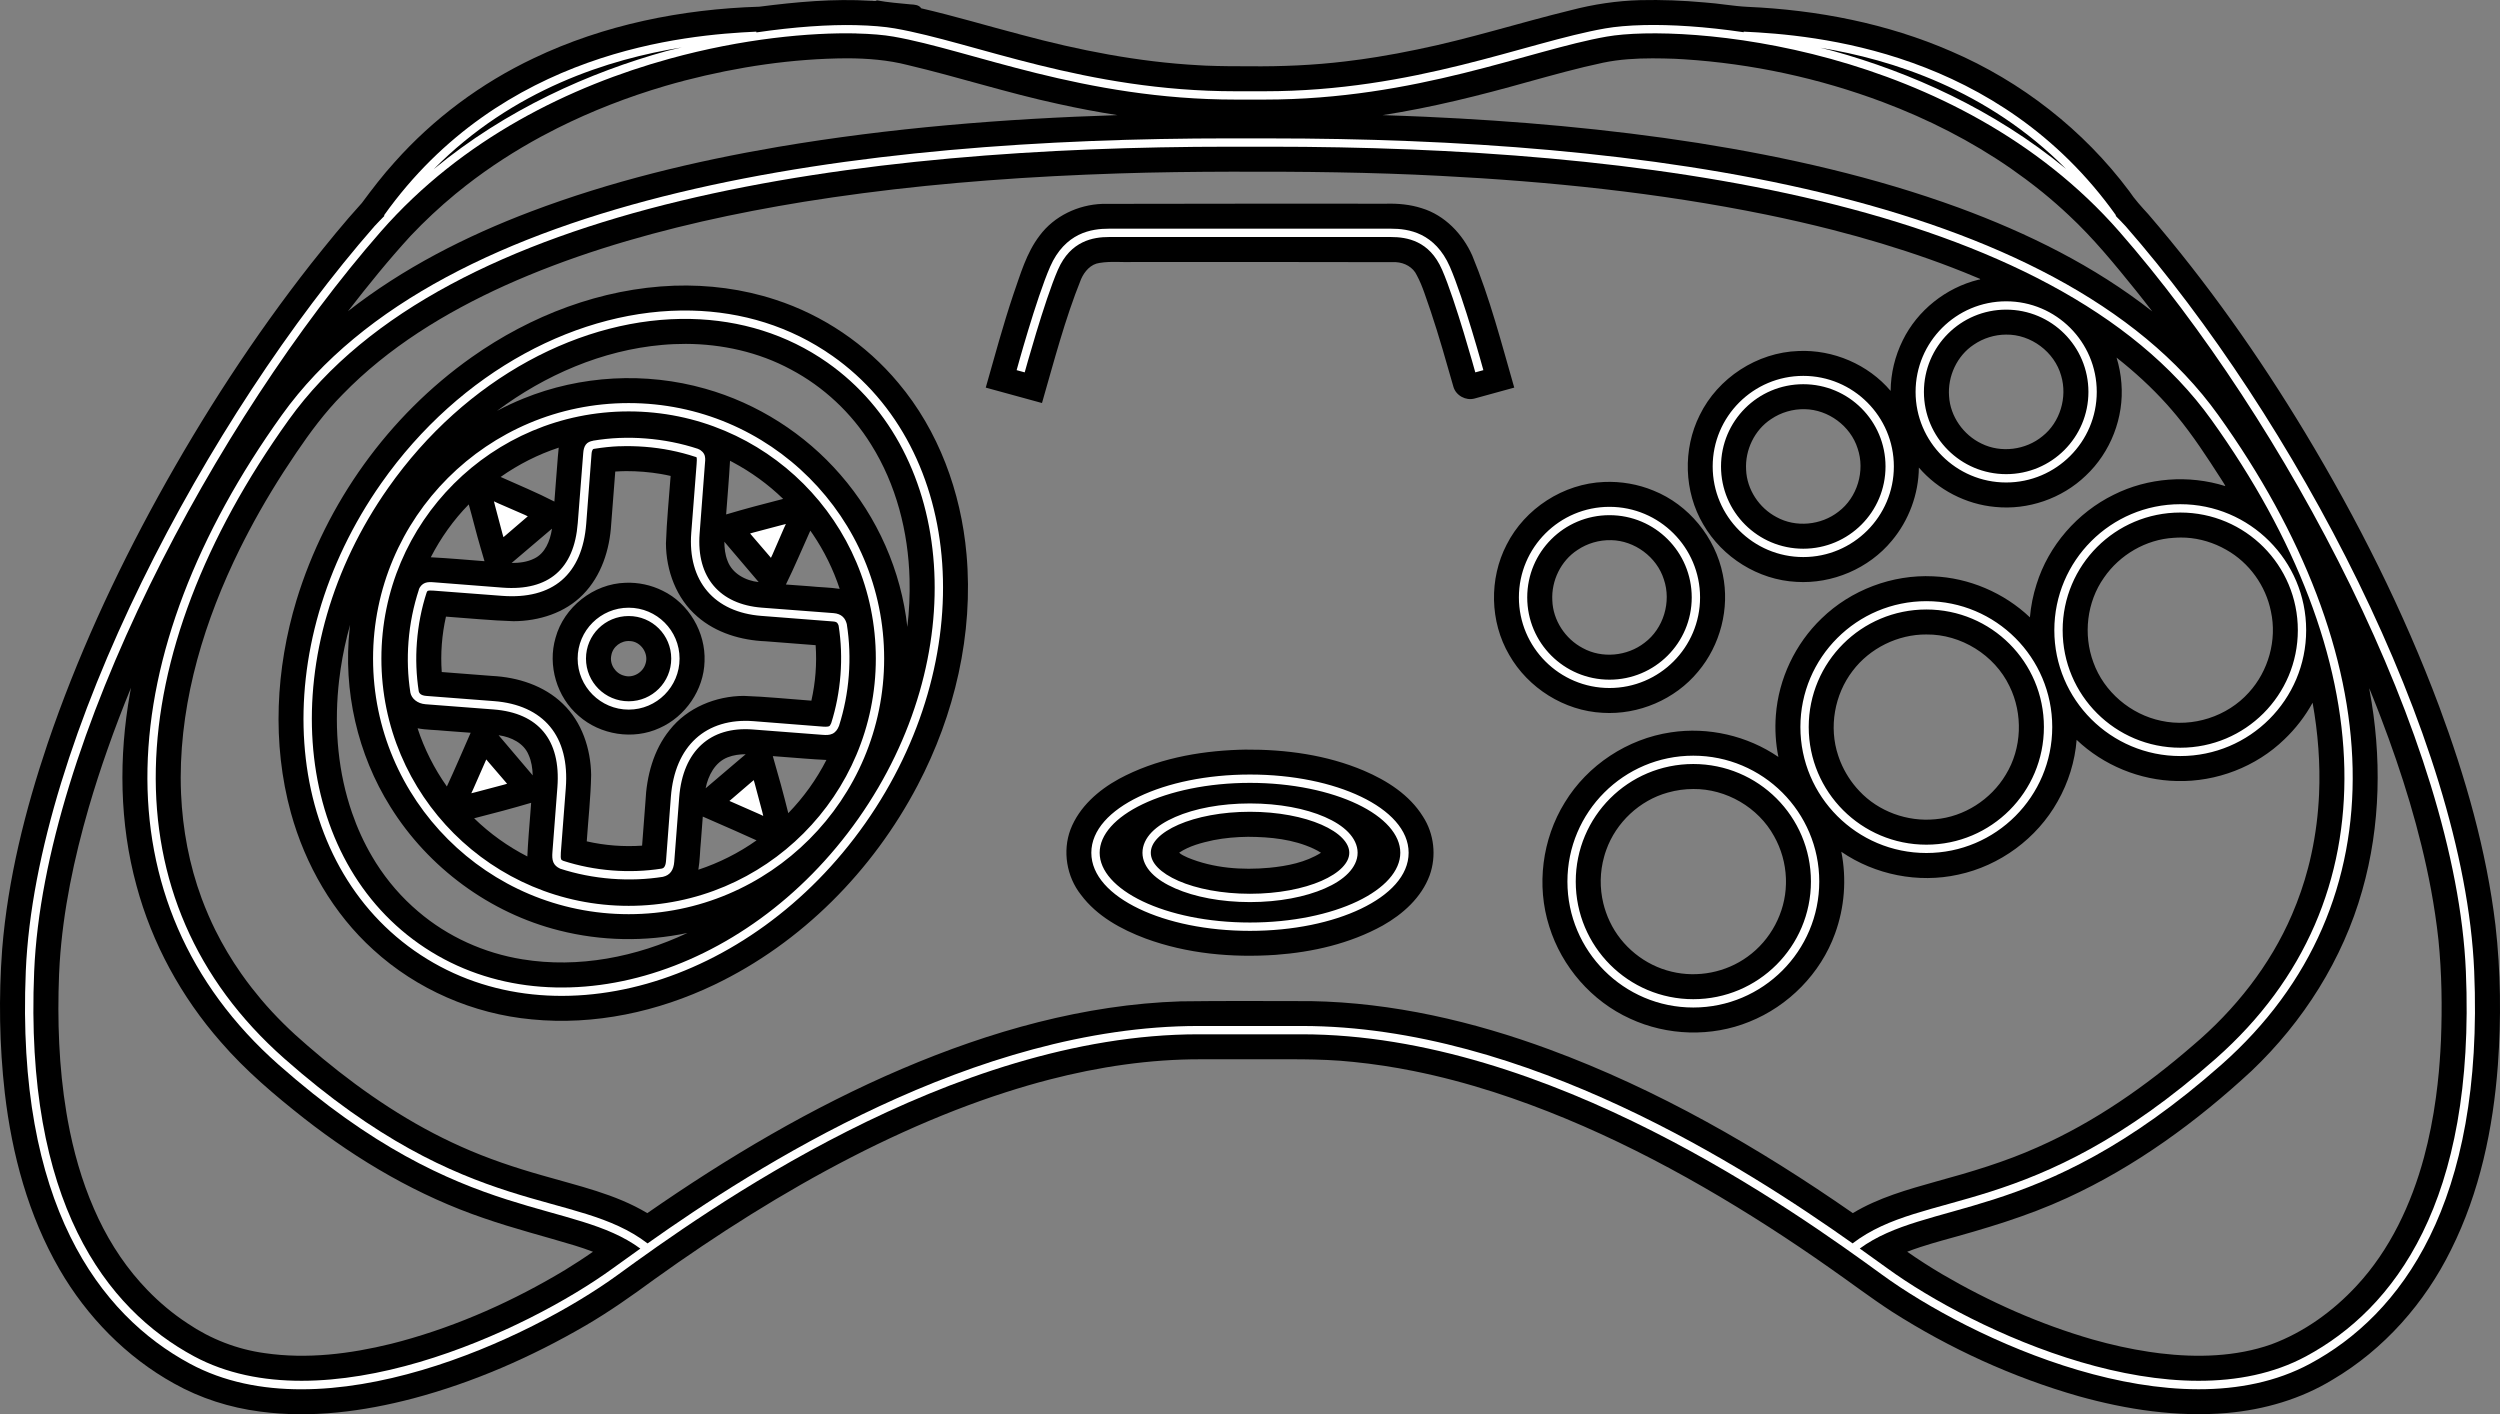 <?xml version="1.0" encoding="UTF-8" standalone="no"?>
<!-- Generator: Adobe Illustrator 13.0.0, SVG Export Plug-In . SVG Version: 6.00 Build 14948)  -->

<svg
   version="1.2"
   id="Layer_3"
   x="0px"
   y="0px"
   width="600.264"
   height="339.572"
   viewBox="0 0 600.264 339.572"
   xml:space="preserve"
   sodipodi:docname="controller.svg"
   inkscape:version="1.1.2 (0a00cf5339, 2022-02-04)"
   xmlns:inkscape="http://www.inkscape.org/namespaces/inkscape"
   xmlns:sodipodi="http://sodipodi.sourceforge.net/DTD/sodipodi-0.dtd"
   xmlns="http://www.w3.org/2000/svg"
   xmlns:svg="http://www.w3.org/2000/svg"
   xmlns:rdf="http://www.w3.org/1999/02/22-rdf-syntax-ns#"
   xmlns:cc="http://creativecommons.org/ns#"
   xmlns:dc="http://purl.org/dc/elements/1.1/"
   xmlns:ns="&amp;ns_sfw;"><rect x="0" y="0" width="600.264" height="339.572" fill="#808080" stroke="none"/><defs
   id="defs27" /><sodipodi:namedview
   id="namedview25"
   pagecolor="#ffffff"
   bordercolor="#666666"
   borderopacity="1.0"
   inkscape:pageshadow="2"
   inkscape:pageopacity="0.0"
   inkscape:pagecheckerboard="0"
   showgrid="false"
   fit-margin-top="0"
   fit-margin-left="0"
   fit-margin-right="0"
   fit-margin-bottom="0"
   inkscape:zoom="0.72576052"
   inkscape:cx="108.1624"
   inkscape:cy="208.74654"
   inkscape:window-width="1920"
   inkscape:window-height="996"
   inkscape:window-x="0"
   inkscape:window-y="0"
   inkscape:window-maximized="1"
   inkscape:current-layer="Layer_3" />
<path
   id="path863"
   style="fill:#000000"
   d="m 393.819,0.035 c -5.636,0.15 -11.238,1.001 -16.69,2.427 -12.331,3.012 -24.43,6.896 -36.881,9.426 -3.182,0.67 -6.422,1.278 -9.559,1.781 -2.586,0.419 -5.054,0.772 -7.676,1.077 -7.597,0.918 -15.254,1.241 -22.904,1.169 -3.534,-0.001 -7.069,-0.014 -10.601,-0.156 -0.412,-0.028 -1.204,-0.064 -1.727,-0.096 -14.462,-0.781 -28.737,-3.593 -42.698,-7.355 -7.972,-2.085 -15.87,-4.456 -23.899,-6.316 -0.521,-0.843 -1.662,-0.891 -2.568,-0.943 -2.701,-0.261 -5.412,-0.466 -8.084,-0.963 -0.356,0.355 -0.987,0.04 -1.458,0.106 -8.942,-0.562 -17.896,0.284 -26.761,1.415 C 163.695,2.185 145.002,5.928 128.133,13.987 115.508,19.974 104.068,28.464 94.775,38.907 91.947,42.022 89.383,45.367 86.883,48.744 82.603,53.439 78.616,58.392 74.659,63.359 60.888,80.915 48.724,99.705 37.95,119.235 27.486,138.238 18.395,158.038 11.412,178.589 6.032,194.56 1.89,211.056 0.521,227.89 c -0.851,11.499 -0.671,23.083 0.632,34.541 1.715,14.75 5.661,29.437 13.137,42.355 6.557,11.318 16.014,21.039 27.489,27.393 6.346,3.56 13.393,5.797 20.601,6.738 12.333,1.662 24.883,-0.008 36.846,-3.153 14.504,-3.855 28.366,-9.936 41.325,-17.47 5.778,-3.362 11.243,-7.224 16.629,-11.176 15.036,-10.786 30.826,-20.821 47.346,-29.312 8.032,-4.136 16.442,-7.969 24.838,-11.24 4.015,-1.555 8.107,-3.019 12.112,-4.302 3.498,-1.122 7.063,-2.171 10.553,-3.067 11.838,-3.065 24.035,-4.885 36.279,-4.858 8.035,0.013 16.069,-0.007 24.104,0.005 4.208,0.045 8.342,0.18 12.551,0.632 4.856,0.486 9.735,1.235 14.455,2.186 3.294,0.667 6.428,1.395 9.673,2.251 3.1,0.809 6.456,1.804 9.518,2.778 23.447,7.569 45.465,19.152 66.179,32.458 4.891,3.147 9.743,6.42 14.452,9.735 4.969,3.456 9.897,7.215 15.027,10.552 13.877,8.855 29.01,15.781 44.844,20.303 11.555,3.226 23.646,5.065 35.651,4.021 8.877,-0.784 17.674,-3.331 25.307,-7.992 12.332,-7.267 22.17,-18.43 28.463,-31.237 6.869,-13.758 10.08,-29.066 11.221,-44.321 0.806,-11.162 0.692,-22.407 -0.579,-33.53 -2.161,-18.017 -7.199,-35.573 -13.512,-52.545 C 577.107,146.722 566.057,124.787 553.447,103.847 542.32,85.419 529.863,67.759 515.818,51.435 514.205,49.669 512.574,47.908 511.248,45.909 500.273,31.218 485.335,19.565 468.497,12.327 453.092,5.62 436.341,2.381 419.604,1.643 416.17,1.481 412.683,0.812 409.214,0.581 404.097,0.122 398.956,-0.089 393.819,0.035 Z M 203.416,13.998 c 4.893,0.017 9.809,0.402 14.56,1.624 12.116,2.864 23.979,6.717 36.154,9.34 4.697,1.04 9.425,1.943 14.178,2.681 -27.293,0.858 -54.585,3.06 -81.521,7.629 -20.159,3.451 -40.149,8.272 -59.301,15.514 -15.634,5.924 -30.729,13.602 -43.931,23.935 4.81,-6.21 9.755,-12.326 15.064,-18.117 3.364,-3.553 6.947,-6.897 10.719,-10.014 0.749,-0.609 1.713,-1.391 2.558,-2.048 5.685,-4.434 11.766,-8.351 18.106,-11.782 1.154,-0.621 2.525,-1.339 3.78,-1.965 8.299,-4.164 16.993,-7.523 25.897,-10.146 1.5,-0.437 3.219,-0.921 4.815,-1.333 12.7,-3.274 25.791,-5.253 38.921,-5.317 z m 193.387,0.01 c 1.801,0.003 3.512,0.042 5.277,0.104 0.584,0.034 1.507,0.074 2.22,0.122 16.33,1.04 32.504,4.535 47.819,10.293 10.812,4.072 21.196,9.338 30.697,15.927 1.109,0.77 2.397,1.697 3.554,2.559 1.429,1.07 2.78,2.117 4.121,3.204 2.165,1.763 4.267,3.609 6.253,5.478 5.925,5.516 11.046,11.807 16.12,18.093 1.353,1.683 2.582,3.268 3.905,4.985 C 502.874,63.845 486.834,55.959 470.307,49.867 450.063,42.475 428.951,37.706 407.696,34.325 c -21.711,-3.399 -43.635,-5.306 -65.581,-6.297 -3.385,-0.152 -6.771,-0.272 -10.157,-0.382 11.794,-1.823 23.384,-4.738 34.861,-7.965 6.013,-1.656 11.978,-3.332 18.107,-4.629 3.904,-0.816 7.897,-1.038 11.877,-1.045 z m -100.971,27.215 c 16.682,-0.042 33.326,0.123 49.967,1 26.178,1.349 52.43,4.027 78.208,9.293 5.361,1.097 10.75,2.329 15.988,3.67 7.877,2.017 15.674,4.352 23.339,7.068 3.672,1.306 7.467,2.762 11.118,4.302 0.435,0.225 1.68,0.518 0.539,0.613 -7.766,1.925 -14.603,7.343 -18.128,14.542 -1.867,3.761 -2.879,7.947 -2.913,12.147 -5.393,-6.362 -13.803,-9.954 -22.122,-9.58 -9.917,0.314 -19.37,6.471 -23.714,15.385 -4.093,8.172 -3.813,18.388 0.857,26.266 4.561,7.906 13.21,13.317 22.347,13.778 8.624,0.541 17.413,-3.2 22.92,-9.877 4.093,-4.877 6.431,-11.196 6.493,-17.563 4.598,5.339 11.288,8.812 18.31,9.449 7.883,0.804 16.038,-2.007 21.751,-7.5 5.989,-5.613 9.236,-13.992 8.572,-22.175 -0.154,-2.095 -0.548,-4.172 -1.166,-6.18 4.311,3.402 8.382,7.12 12.059,11.203 0.711,0.799 1.583,1.799 2.327,2.701 3.953,4.779 7.339,9.992 10.687,15.203 0.317,0.555 0.879,1.296 1.045,1.747 -8.76,-2.759 -18.566,-2.046 -26.79,2.067 -8.739,4.288 -15.653,12.199 -18.545,21.514 -0.825,2.572 -1.357,5.238 -1.588,7.929 -6.24,-5.922 -14.639,-9.503 -23.24,-9.85 -9.816,-0.474 -19.742,3.272 -26.788,10.125 -6.32,6.071 -10.318,14.49 -10.972,23.234 -0.257,3.344 -0.055,6.722 0.607,10.01 -7.458,-5.106 -16.856,-7.265 -25.794,-5.912 -10.416,1.536 -20.028,7.846 -25.497,16.855 -5.428,8.781 -6.867,19.93 -3.722,29.777 3.002,9.653 10.193,17.937 19.414,22.119 8.902,4.127 19.501,4.456 28.602,0.751 9.42,-3.763 17.147,-11.609 20.594,-21.168 2.287,-6.249 2.816,-13.128 1.517,-19.654 8.09,5.542 18.476,7.616 28.061,5.492 9.982,-2.124 18.915,-8.687 23.888,-17.603 2.556,-4.516 4.149,-9.588 4.548,-14.766 6.44,6.126 15.199,9.729 24.088,9.89 9.474,0.241 18.997,-3.408 25.803,-10.02 2.685,-2.558 4.974,-5.532 6.767,-8.778 1.296,7.253 1.878,14.645 1.549,22.01 -0.027,0.419 -0.061,1.217 -0.088,1.627 -0.304,4.881 -1.024,9.736 -2.162,14.492 -0.113,0.426 -0.258,1.053 -0.389,1.534 -0.965,3.724 -2.302,7.585 -3.858,11.203 -5.244,12.219 -13.715,22.892 -23.835,31.448 -11.235,9.733 -23.569,18.369 -37.208,24.392 -7.846,3.528 -16.111,5.983 -24.394,8.245 -6.866,1.933 -13.856,3.88 -20.011,7.594 -22.7,-15.794 -46.899,-29.722 -72.902,-39.316 -18.302,-6.75 -37.61,-11.236 -57.175,-11.587 -10.437,-0.007 -20.875,-0.09 -31.311,0.055 -23.131,0.745 -45.734,7.173 -66.92,16.208 -21.596,9.219 -41.882,21.264 -61.143,34.642 -7.709,-4.625 -16.591,-6.542 -25.126,-9.032 -6.634,-1.877 -13.308,-4.108 -19.53,-6.911 -12.064,-5.363 -23.117,-12.783 -33.273,-21.174 -1.129,-0.944 -2.431,-2.038 -3.608,-3.061 -4.018,-3.429 -7.813,-7.129 -11.218,-11.171 -0.685,-0.822 -1.514,-1.831 -2.227,-2.748 -0.8,-1.026 -1.719,-2.261 -2.516,-3.405 -2.343,-3.339 -4.437,-6.852 -6.248,-10.507 -0.513,-1.038 -1.11,-2.316 -1.607,-3.471 -0.596,-1.374 -1.151,-2.745 -1.644,-4.074 -2.981,-8.05 -4.575,-16.586 -4.951,-25.154 -0.05,-1.192 -0.085,-2.636 -0.085,-3.926 0.034,-19.097 5.793,-37.851 14.228,-54.921 0.641,-1.272 1.393,-2.775 2.108,-4.12 3.425,-6.51 7.318,-12.877 11.423,-18.908 3.299,-4.869 6.901,-9.737 11.101,-13.972 C 93.25,83.388 106.943,75.044 121.245,68.554 136.407,61.729 152.394,56.889 168.58,53.177 c 8.125,-1.854 16.246,-3.392 24.453,-4.732 4.62,-0.74 9.44,-1.444 14.089,-2.05 10.08,-1.323 20.144,-2.324 30.297,-3.096 10.315,-0.789 20.669,-1.309 31.059,-1.653 9.058,-0.297 18.25,-0.401 27.355,-0.424 z m 37.041,7.686 c -22.729,0.011 -45.46,-0.033 -68.188,0.041 -5.807,0.198 -11.583,2.918 -15.072,7.63 -3.184,4.16 -4.6,9.293 -6.316,14.158 -2.466,7.363 -4.489,14.862 -6.613,22.328 4.501,1.235 9.002,2.468 13.504,3.701 2.883,-9.989 5.489,-20.094 9.385,-29.752 0.817,-1.856 2.33,-3.625 4.453,-3.889 2.751,-0.459 5.55,-0.106 8.322,-0.219 20.943,0.008 41.886,-0.028 62.829,0.038 2.054,0.105 4.12,1.209 4.999,3.13 1.469,2.716 2.283,5.719 3.331,8.61 2.02,6.023 3.736,12.145 5.486,18.248 0.628,2.054 2.963,3.313 5.03,2.759 3.181,-0.884 6.369,-1.755 9.555,-2.629 -3.067,-10.655 -5.832,-21.441 -10.082,-31.704 -2.305,-5.2 -6.619,-9.701 -12.151,-11.376 -2.727,-0.877 -5.616,-1.149 -8.47,-1.074 z M 161.85,68.598 c -17.467,0.63 -34.418,7.144 -48.614,17.185 -19.931,14.095 -34.915,34.986 -42.043,58.319 -4.99,16.474 -5.93,34.381 -1.345,51.059 3.446,12.486 10.164,24.176 19.807,32.899 10.406,9.506 23.984,15.402 38.007,16.697 15.039,1.492 30.317,-1.828 43.881,-8.329 20.936,-10.029 38.022,-27.368 48.772,-47.847 8.903,-16.947 13.463,-36.383 11.748,-55.53 C 230.746,118.152 225.366,103.407 215.665,91.904 207.958,82.671 197.619,75.673 186.179,71.959 178.359,69.384 170.069,68.319 161.85,68.598 Z m 319.818,11.744 c 5.945,-0.102 11.648,4.149 13.232,9.885 1.521,5.161 -0.249,11.168 -4.499,14.521 -4.012,3.305 -9.947,4.082 -14.625,1.765 -4.354,-2.074 -7.508,-6.527 -7.794,-11.369 -0.37,-4.793 1.905,-9.733 5.944,-12.394 2.268,-1.545 4.997,-2.403 7.743,-2.409 z m -317.031,2.227 c 8.732,0.028 17.516,1.974 25.228,6.13 7.873,4.162 14.592,10.446 19.282,18.015 6.049,9.628 8.948,21.003 9.243,32.311 0.096,3.841 -0.078,7.689 -0.534,11.505 -1.465,-13.446 -7.18,-26.366 -16.069,-36.553 -8.519,-9.841 -19.946,-17.126 -32.478,-20.652 -14.284,-4.061 -29.906,-3.228 -43.663,2.378 -2.155,0.877 -4.268,1.857 -6.32,2.956 11.531,-8.605 25.266,-14.578 39.678,-15.845 1.872,-0.172 3.753,-0.238 5.633,-0.244 z m 268.732,15.68 c 5.625,0.106 10.956,4.031 12.654,9.409 1.846,5.369 -0.054,11.8 -4.614,15.216 -4.153,3.244 -10.223,3.849 -14.861,1.284 -4.174,-2.192 -7.111,-6.621 -7.298,-11.358 -0.285,-4.735 2.012,-9.567 6.006,-12.175 2.373,-1.609 5.248,-2.45 8.114,-2.376 z M 134.141,107.568 c -0.293,2.8 -0.439,5.615 -0.691,8.42 -0.114,1.481 -0.218,2.963 -0.338,4.443 -4.208,-2.175 -8.594,-3.973 -12.91,-5.914 4.274,-3.01 8.988,-5.403 13.955,-7.037 z m 41.766,3.395 c 4.43,2.357 8.536,5.328 12.133,8.828 -4.581,1.179 -9.161,2.369 -13.691,3.73 0.317,-4.293 0.699,-8.582 0.932,-12.881 0.209,0.107 0.418,0.215 0.627,0.322 z m -25.57,2.156 c 2.749,-0.015 5.687,0.234 8.279,0.674 0.805,0.143 1.61,0.294 2.406,0.48 -0.387,5.39 -0.946,10.773 -1.124,16.174 0.022,6.534 2.493,13.272 7.534,17.59 4.503,3.935 10.522,5.703 16.415,5.941 3.997,0.311 7.995,0.621 11.992,0.932 0.311,4.459 -0.037,8.963 -1.025,13.322 -5.4,-0.39 -10.791,-0.961 -16.203,-1.145 -6.719,0.018 -13.593,2.819 -17.807,8.17 -3.919,4.827 -5.554,11.102 -5.829,17.22 -0.269,3.522 -0.537,7.044 -0.806,10.566 -4.447,0.305 -8.941,-0.038 -13.287,-1.031 0.364,-5.319 0.958,-10.629 1.055,-15.962 -0.094,-6.246 -2.201,-12.709 -6.811,-17.085 -4.511,-4.371 -10.84,-6.374 -17.012,-6.675 -4.016,-0.311 -8.032,-0.621 -12.048,-0.932 -0.316,-4.452 0.03,-8.949 1.012,-13.303 5.407,0.379 10.808,0.934 16.227,1.099 6.061,-0.024 12.358,-1.972 16.664,-6.392 4.404,-4.464 6.431,-10.773 6.783,-16.928 0.334,-4.204 0.664,-8.408 0.976,-12.613 0.868,-0.064 1.739,-0.084 2.609,-0.102 z m 234.82,2.604 c -9.744,0.367 -19.023,6.355 -23.408,15.059 -4.24,8.176 -4.041,18.488 0.613,26.451 4.54,7.98 13.236,13.452 22.427,13.915 8.624,0.541 17.413,-3.2 22.92,-9.877 5.362,-6.359 7.648,-15.198 5.94,-23.35 -1.783,-8.897 -8.192,-16.74 -16.631,-20.126 -3.738,-1.549 -7.821,-2.246 -11.861,-2.071 z m -272.609,5.385 c 0.977,3.436 1.804,6.92 2.82,10.349 0.304,1.101 0.633,2.196 0.961,3.29 -4.298,-0.328 -8.592,-0.722 -12.896,-0.943 2.391,-4.642 5.466,-8.979 9.115,-12.695 z m 19.963,5.979 c -0.437,2.746 -1.592,5.781 -4.272,7.038 -1.667,0.827 -3.559,1.051 -5.399,1.048 3.237,-2.735 6.449,-5.5 9.686,-8.234 l -0.009,0.1 z m 62.619,1.135 c 2.756,4.061 4.945,8.505 6.482,13.166 -2.411,-0.363 -4.86,-0.378 -7.284,-0.633 -1.875,-0.146 -3.752,-0.269 -5.628,-0.414 2.093,-4.246 3.91,-8.62 5.863,-12.93 0.189,0.27 0.378,0.54 0.566,0.811 z m 328.475,0.842 c 3.373,-0.018 6.731,0.814 9.75,2.307 0.196,0.104 0.839,0.429 1.189,0.639 5.502,3.08 9.495,8.64 10.721,14.819 1.487,6.848 -0.6,14.301 -5.32,19.46 -5.165,5.759 -13.476,8.426 -21.031,6.781 -7.329,-1.522 -13.744,-6.954 -16.279,-14.022 -2.478,-6.665 -1.582,-14.52 2.539,-20.347 3.767,-5.485 10.075,-9.184 16.742,-9.568 0.562,-0.051 1.126,-0.05 1.689,-0.068 z m -136.764,0.627 c 5.625,0.106 10.956,4.031 12.654,9.409 1.851,5.387 -0.067,11.844 -4.659,15.251 -4.15,3.215 -10.195,3.805 -14.816,1.25 -4.204,-2.208 -7.152,-6.685 -7.303,-11.458 -0.253,-4.713 2.055,-9.507 6.036,-12.09 2.365,-1.601 5.233,-2.431 8.087,-2.36 z m -212.012,1.453 c 2.444,2.871 4.896,5.734 7.33,8.613 -3.112,-0.306 -6.376,-2.043 -7.482,-5.125 -0.575,-1.446 -0.746,-3.017 -0.754,-4.563 0.302,0.358 0.604,0.716 0.906,1.074 z m -24.668,8.785 c -7.643,0.22 -14.767,5.83 -16.773,13.21 -1.94,6.627 0.301,14.264 5.566,18.748 5.189,4.585 13.09,5.838 19.397,2.926 6.223,-2.743 10.638,-9.187 10.814,-16.006 0.299,-6.966 -3.768,-13.933 -10.068,-16.971 -2.755,-1.377 -5.859,-2.037 -8.936,-1.908 z M 83.946,151.002 c -1.592,14.805 1.883,30.108 9.801,42.727 9.068,14.581 23.872,25.511 40.545,29.69 10.03,2.547 20.645,2.742 30.765,0.588 -12.239,5.77 -26.164,8.536 -39.617,6.331 -9.169,-1.471 -17.941,-5.423 -25.009,-11.464 -3.969,-3.347 -7.395,-7.325 -10.173,-11.709 -0.184,-0.314 -0.602,-0.965 -0.861,-1.421 -1.981,-3.326 -3.647,-7.018 -4.871,-10.583 -3.326,-9.604 -4.233,-19.94 -3.291,-30.029 0.044,-0.374 0.132,-1.273 0.172,-1.654 0.123,-1.049 0.228,-1.842 0.381,-2.873 0.535,-3.574 1.293,-7.114 2.271,-10.593 -0.038,0.329 -0.076,0.659 -0.113,0.988 z m 378.607,1.34 c 8.273,-0.088 16.353,4.923 19.927,12.39 3.288,6.648 3.007,14.954 -0.891,21.29 -3.555,5.951 -9.999,10.111 -16.932,10.687 -6.689,0.654 -13.637,-1.862 -18.231,-6.796 -1.93,-2.034 -3.468,-4.436 -4.529,-7.031 -0.119,-0.311 -0.389,-0.983 -0.533,-1.455 -2.283,-6.802 -0.902,-14.644 3.452,-20.328 4.119,-5.47 10.892,-8.807 17.737,-8.758 z m -311.283,1.584 c 2.605,0.095 4.581,3.013 3.709,5.473 -0.627,2.093 -2.991,3.481 -5.114,2.836 -2.1,-0.511 -3.561,-2.76 -3.086,-4.884 0.346,-2.104 2.387,-3.607 4.49,-3.424 z M 31.217,166.42 c -2.723,15.282 -2.553,31.206 1.558,46.228 3.718,13.85 10.771,26.746 20.225,37.512 5.948,6.884 12.924,12.783 20.056,18.396 12.999,10.165 27.461,18.619 43.125,23.937 7.173,2.498 14.543,4.357 21.808,6.556 1.476,0.46 2.944,0.945 4.386,1.502 -2.17,1.519 -4.544,3.047 -6.705,4.379 -12.266,7.372 -25.453,13.295 -39.271,17.076 -0.685,0.181 -1.672,0.443 -2.475,0.647 -9.868,2.426 -20.188,3.724 -30.307,2.25 -6.641,-0.899 -13.038,-3.385 -18.579,-7.148 -3.488,-2.283 -6.704,-4.975 -9.604,-7.969 -0.479,-0.498 -1.158,-1.216 -1.694,-1.824 -4.685,-5.236 -8.417,-11.342 -11.179,-17.737 -2.964,-6.772 -4.963,-13.936 -6.291,-21.199 -0.085,-0.479 -0.226,-1.315 -0.332,-1.93 -1.816,-10.94 -2.184,-22.076 -1.756,-33.144 0.044,-0.78 0.097,-1.864 0.144,-2.761 0.816,-12.641 3.461,-25.104 6.97,-37.254 1.371,-4.711 2.898,-9.42 4.51,-13.986 1.748,-4.991 3.641,-9.932 5.647,-14.825 -0.079,0.431 -0.158,0.862 -0.236,1.293 z m 538.412,0.693 c 0.645,1.639 1.386,3.469 2.034,5.195 5.108,13.385 9.384,27.127 12.028,41.223 0.728,3.94 1.361,8.096 1.795,12.154 0.805,7.982 0.912,16.024 0.606,24.037 -0.045,0.78 -0.097,1.864 -0.145,2.761 -0.094,1.479 -0.215,3.258 -0.362,4.856 -0.194,2.125 -0.425,4.088 -0.711,6.22 -0.653,4.803 -1.618,9.718 -2.856,14.309 -3.019,11.2 -8.166,22.241 -16.18,30.853 -5.664,6.124 -12.634,11.157 -20.483,14.067 -8.526,2.996 -17.83,3.225 -26.689,2.158 -0.738,-0.091 -1.782,-0.231 -2.633,-0.36 -4.584,-0.688 -9.183,-1.721 -13.57,-2.967 -12.674,-3.654 -24.823,-9.052 -36.198,-15.71 -2.83,-1.677 -5.702,-3.52 -8.336,-5.361 1.095,-0.422 2.043,-0.75 3.187,-1.129 1.729,-0.579 3.452,-1.056 5.129,-1.547 10.216,-2.803 20.435,-5.795 30.077,-10.244 16.388,-7.52 31.109,-18.286 44.297,-30.506 12.411,-11.802 21.919,-26.793 26.568,-43.324 4.457,-15.614 4.709,-32.253 1.734,-48.164 -0.217,-0.945 0.186,0.255 0.335,0.569 0.124,0.303 0.248,0.606 0.372,0.91 z m -469.365,7.754 c 2.136,0.41 4.327,0.37 6.486,0.604 2.086,0.159 4.173,0.3 6.258,0.47 -1.891,4.304 -3.734,8.63 -5.711,12.896 -3.015,-4.266 -5.429,-9.037 -7.033,-13.971 z m 19.582,1.684 c 2.87,0.424 5.943,1.87 7.081,4.717 0.693,1.535 0.934,3.232 0.978,4.905 -2.719,-3.217 -5.467,-6.41 -8.18,-9.633 l 0.1,0.01 z m 177.629,3.471 c -9.918,0.345 -19.982,2.242 -28.786,6.987 -4.977,2.723 -9.56,6.738 -11.65,12.136 -1.962,5.207 -0.939,11.361 2.515,15.71 3.822,5.116 9.626,8.287 15.5,10.489 9.942,3.661 20.712,4.631 31.232,3.922 8.905,-0.648 17.849,-2.697 25.71,-7.038 4.842,-2.731 9.299,-6.718 11.268,-12.04 1.672,-4.63 1.087,-10.001 -1.604,-14.131 -3.229,-5.218 -8.623,-8.637 -14.155,-11.006 -8.965,-3.804 -18.804,-5.135 -28.489,-5.066 -0.514,0.013 -1.028,0.025 -1.542,0.038 z m -119.539,2.008 c -2.835,2.414 -5.663,4.836 -8.506,7.24 0.592,-3.057 2.246,-6.251 5.298,-7.438 1.371,-0.542 2.855,-0.728 4.321,-0.739 -0.371,0.312 -0.742,0.625 -1.113,0.938 z m 9.807,-0.316 c 3.561,0.267 7.118,0.588 10.686,0.756 -2.391,4.684 -5.492,9.002 -9.156,12.773 -1.14,-4.591 -2.386,-9.156 -3.717,-13.695 0.729,0.055 1.458,0.111 2.188,0.166 z m 218.842,7.73 c 7.866,-0.067 15.588,4.414 19.376,11.318 1.729,3.061 2.706,6.534 2.845,10.047 0.007,0.301 0.031,1.021 0.008,1.492 -0.154,6.821 -3.678,13.445 -9.225,17.411 -5.164,3.765 -11.979,5.1 -18.187,3.598 -6.443,-1.503 -12.07,-6.056 -14.887,-12.042 -0.664,-1.361 -1.229,-3.042 -1.545,-4.353 -0.899,-3.679 -0.837,-7.582 0.189,-11.229 0.095,-0.37 0.319,-1.091 0.502,-1.586 2.352,-6.619 8.027,-11.942 14.808,-13.806 1.987,-0.564 4.051,-0.85 6.116,-0.85 z m -279.213,5.42 c -0.281,3.59 -0.586,7.18 -0.758,10.777 -4.679,-2.401 -9.004,-5.496 -12.773,-9.164 4.584,-1.162 9.156,-2.378 13.691,-3.719 -0.053,0.702 -0.107,1.404 -0.16,2.105 z m 43.941,2.328 c 3.456,1.505 6.909,3.018 10.338,4.584 -4.274,3.024 -9.002,5.402 -13.973,7.047 0.392,-2.26 0.377,-4.567 0.617,-6.846 0.147,-1.97 0.285,-3.941 0.447,-5.91 0.857,0.375 1.714,0.75 2.57,1.125 z m 128.35,3.73 c 5.344,0.026 10.846,0.575 15.744,2.857 0.609,0.289 1.212,0.6 1.771,0.975 -3.694,2.325 -8.097,3.177 -12.382,3.601 -6.602,0.61 -13.459,0.115 -19.633,-2.447 -0.686,-0.323 -1.578,-0.705 -2.038,-1.175 2.456,-1.646 5.387,-2.389 8.242,-3.01 2.732,-0.533 5.513,-0.768 8.295,-0.801 z" /><path
   id="path3"
   d="m 394.725,6.021 c -3.718,0.087 -6.858,0.372 -9.285,0.797 -19.101,3.343 -45.791,15.094 -81.881,15.094 h -6.875 c -36.09,0 -62.742,-11.752 -81.842,-15.094 -2.428,-0.425 -5.596,-0.692 -9.314,-0.781 l 0.01,-0.002 c -6.44,-0.154 -14.73,0.398 -23.926,1.748 l -0.008,-0.186 h -0.006 c -17.037,0.789 -61.161,4.455 -89.406,44.125 l 0.127,0.09 c -0.791,0.853 -1.634,1.621 -2.406,2.504 C 50.16,99.745 8.569,177.064 6.192,233.164 v 0.031 c -2.359,55.866 17.659,82.523 39.438,94.25 16.199,8.724 36.669,7.121 55.656,1.529 18.987,-5.592 36.52,-15.222 47,-22.844 20.74,-15.09 80.069,-57.789 139.469,-57.789 h 24.781 c 59.403,0 118.698,42.696 139.438,57.779 10.479,7.623 28.014,17.253 47,22.846 18.987,5.592 39.489,7.191 55.688,-1.531 21.783,-11.729 41.776,-38.392 39.406,-94.279 -2.38,-56.09 -43.95,-133.409 -83.689,-178.838 -0.776,-0.887 -1.623,-1.659 -2.418,-2.516 l 0.111,-0.08 c -28.24,-39.67 -72.368,-43.335 -89.398,-44.125 h -0.008 l -0.006,0.139 C 409.437,6.375 401.18,5.871 394.725,6.021 Z m -189.182,2.002 -0.006,0.012 c 3.631,0.083 6.682,0.35 8.969,0.75 18.621,3.258 45.664,15.125 82.188,15.125 h 6.875 c 36.522,0 63.597,-11.866 82.219,-15.125 9.148,-1.601 30.222,-1.161 53.779,5.344 23.559,6.505 49.678,19.059 69.312,41.5 39.461,45.102 80.85,122.408 83.188,177.588 2.349,55.389 -17.25,81.062 -38.375,92.438 -15.485,8.339 -35.414,6.886 -54.125,1.375 -18.71,-5.51 -36.139,-15.033 -46.404,-22.5 -1.804,-1.312 -4.259,-3.064 -6.623,-4.752 8.059,-5.895 18.372,-7.375 32.088,-11.768 14.349,-4.595 32.253,-12.482 54.748,-32.373 21.933,-19.394 32.068,-44.127 31.5,-71.125 -0.567,-26.998 -11.766,-56.256 -32.279,-84.875 -19.315,-26.947 -54.224,-43.503 -95.25,-53.375 -41.025,-9.873 -88.237,-13.031 -132.377,-13.031 h -9.689 l 0.006,-0.008 c -44.134,0 -91.349,3.159 -132.379,13.031 -41.026,9.872 -75.9,26.427 -95.217,53.375 -20.514,28.619 -31.714,57.876 -32.281,84.875 -0.567,26.997 9.536,51.73 31.469,71.123 22.496,19.891 40.431,27.779 54.779,32.375 13.733,4.399 24.029,5.874 32.092,11.789 -2.356,1.683 -4.805,3.43 -6.604,4.738 -10.267,7.467 -27.696,16.989 -46.406,22.5 -18.711,5.511 -38.67,6.965 -54.156,-1.375 -21.131,-11.38 -40.727,-37.049 -38.379,-92.439 2.339,-55.18 43.756,-132.488 83.217,-177.598 19.634,-22.44 45.723,-34.994 69.283,-41.5 17.669,-4.878 33.95,-6.341 44.84,-6.094 z m -41.832,3.361 c -1.199,0.304 -2.335,0.503 -3.549,0.838 -18.535,5.118 -38.619,14.008 -56.043,28.414 19.108,-19.308 42.302,-26.467 59.592,-29.252 z m 273.318,0.076 c 17.213,2.835 40.121,10.023 59.039,29.096 -17.414,-14.359 -37.479,-23.224 -55.98,-28.332 -1.036,-0.286 -2.033,-0.5 -3.059,-0.764 z M 295.295,35.225 h 9.688 c 44.037,0 91.123,3.187 131.908,13 40.78,9.813 75.218,26.261 94.094,52.594 20.339,28.374 31.349,57.244 31.904,83.719 0.557,26.475 -9.281,50.557 -30.812,69.594 -22.319,19.719 -39.898,27.43 -54.078,31.969 -13.834,4.429 -24.531,5.824 -33.18,12.443 -25.633,-18.142 -78.529,-52.201 -132.273,-52.201 h -24.781 c -53.755,0 -106.654,34.067 -132.283,52.207 -8.653,-6.631 -19.381,-8.023 -33.225,-12.455 -14.18,-4.54 -31.733,-12.249 -54.031,-31.969 -21.531,-19.03 -31.369,-43.11 -30.812,-69.59 0.557,-26.47 11.568,-55.339 31.906,-83.717 18.877,-26.333 53.277,-42.781 94.066,-52.594 40.78,-9.813 87.868,-13 131.91,-13 z M 266.286,54.908 c -2.083,0 -4.726,0.224 -7.312,1.5 -2.586,1.277 -5.08,3.636 -6.812,7.594 -3.385,7.735 -8.062,24.875 -8.062,24.875 l 1.938,0.531 c 0,0 4.751,-17.272 7.969,-24.625 1.569,-3.585 3.687,-5.481 5.875,-6.562 2.188,-1.081 4.481,-1.312 6.406,-1.312 h 29 9.688 29 c 1.926,0 4.25,0.232 6.438,1.312 2.188,1.081 4.275,2.978 5.844,6.562 3.218,7.354 7.969,24.625 7.969,24.625 l 1.938,-0.531 c 0,0 -4.678,-17.139 -8.062,-24.875 -1.731,-3.958 -4.226,-6.316 -6.812,-7.594 -2.585,-1.276 -5.229,-1.5 -7.312,-1.5 h -29 -9.688 z m 215.408,17.438 c -11.998,0 -21.75,9.752 -21.75,21.75 0,11.998 9.752,21.75 21.75,21.75 11.998,0 21.75,-9.751 21.75,-21.75 0,-11.999 -9.752,-21.75 -21.75,-21.75 z m 0,2 c 10.917,0 19.75,8.833 19.75,19.75 0,10.917 -8.833,19.75 -19.75,19.75 -10.917,0 -19.75,-8.833 -19.75,-19.75 0,-10.917 8.833,-19.75 19.75,-19.75 z m -315.68,0.225 c -26.624,-0.612 -55.458,14.394 -74.465,41.445 -27.647,39.348 -24.269,89.618 7.914,112.23 32.184,22.613 80.647,8.771 108.299,-30.578 27.647,-39.347 24.244,-89.635 -7.939,-112.25 l -0.006,0.002 C 189.759,78.353 178.116,74.848 166.014,74.57 Z m -0.117,2.014 c 11.765,0.259 23.059,3.651 32.775,10.479 31.088,21.85 34.588,70.829 7.447,109.453 -27.143,38.629 -74.415,51.938 -105.508,30.09 -31.085,-21.84 -34.563,-70.808 -7.42,-109.438 C 111.85,90.613 140.014,76.015 165.897,76.584 Z M 432.975,90.252 c -11.999,0 -21.75,9.751 -21.75,21.75 0,11.999 9.752,21.75 21.75,21.75 11.998,0 21.75,-9.751 21.75,-21.75 0,-11.999 -9.752,-21.75 -21.75,-21.75 z m 0,2 c 10.918,0 19.75,8.832 19.75,19.75 0,10.918 -8.832,19.75 -19.75,19.75 -10.918,0 -19.75,-8.832 -19.75,-19.75 0,-10.918 8.832,-19.75 19.75,-19.75 z m -282.027,4.531 c -33.873,0 -61.375,27.472 -61.375,61.344 0,33.872 27.502,61.373 61.375,61.373 33.873,0 61.342,-27.501 61.342,-61.373 0.001,-33.872 -27.469,-61.344 -61.342,-61.344 z m 0,2 c 32.792,0 59.342,26.553 59.342,59.344 0,32.792 -26.551,59.373 -59.342,59.373 -32.792,0 -59.375,-26.581 -59.375,-59.373 0.001,-32.791 26.583,-59.344 59.375,-59.344 z m 0.848,6.342 c -1.067,-0.022 -2.126,-0.01 -3.184,0.035 l -0.014,-0.002 c -2.105,0.09 -4.177,0.323 -6.219,0.656 -0.01,10e-4 -0.021,-0.002 -0.031,0 v 0.031 c -0.613,0.091 -1.286,0.361 -1.689,0.906 -0.412,0.556 -0.562,1.248 -0.625,2.062 l -1.312,16.781 c -0.433,5.602 -2.212,9.627 -5.188,12.188 -2.974,2.56 -7.247,3.748 -12.906,3.312 l -16.422,-1.279 c -0.825,-0.063 -1.486,-0.096 -2.156,0.156 -0.67,0.252 -1.195,0.846 -1.469,1.5 v 0.062 0.031 c -1.301,3.967 -2.164,8.153 -2.5,12.5 -0.321,4.151 -0.17,8.208 0.438,12.156 v 0.031 c 0.271,1.478 1.688,2.692 3.656,2.844 l 16.312,1.25 c 5.46,0.422 9.459,2.272 12.031,5.375 2.572,3.102 3.76,7.557 3.312,13.344 l -1.188,15.5 c -0.076,0.989 -0.064,1.771 0.219,2.469 0.284,0.697 0.885,1.186 1.5,1.469 l 0.062,0.031 0.031,0.031 c 3.935,1.283 8.1,2.104 12.406,2.438 4.21,0.324 8.343,0.159 12.344,-0.469 h 0.031 l 0.031,-0.031 c 0.684,-0.15 1.376,-0.523 1.844,-1.156 0.468,-0.633 0.704,-1.438 0.781,-2.438 l 1.188,-15.438 c 0.438,-5.673 2.348,-9.914 5.344,-12.656 2.996,-2.743 7.138,-4.059 12.344,-3.656 l 16.688,1.281 c 0.912,0.07 1.664,0.089 2.406,-0.25 0.742,-0.339 1.241,-1.023 1.564,-1.844 l 0.029,-0.031 v -0.031 c 1.222,-3.836 2.023,-7.878 2.346,-12.062 0.325,-4.204 0.155,-8.317 -0.471,-12.311 v -0.064 l -0.029,-0.062 c -0.155,-0.574 -0.408,-1.188 -0.939,-1.688 -0.531,-0.5 -1.286,-0.806 -2.188,-0.875 l -17.219,-1.312 c -5.147,-0.397 -9.05,-2.253 -11.594,-5.25 -2.544,-2.997 -3.789,-7.207 -3.375,-12.562 l 1.25,-16.469 c 0.06,-0.778 0.169,-1.408 0,-2.125 -0.17,-0.717 -0.809,-1.401 -1.594,-1.688 l -0.031,-0.031 c -3.994,-1.32 -8.214,-2.161 -12.594,-2.5 -1.082,-0.084 -2.156,-0.138 -3.223,-0.16 z m -0.059,2.004 c 1.032,0.022 2.069,0.074 3.111,0.154 4.208,0.326 8.26,1.142 12.094,2.406 0.01,0.003 0.022,-0.003 0.031,0 0.305,0.109 0.27,0.07 0.312,0.25 0.045,0.192 0.032,0.742 -0.029,1.531 l -1.281,16.469 c -0.444,5.749 0.906,10.539 3.844,14 2.938,3.461 7.421,5.508 12.969,5.938 l 17.229,1.34 c 0.588,0.045 0.817,0.17 0.969,0.314 0.135,0.127 0.277,0.367 0.375,0.688 0.003,0.011 -0.003,0.02 0,0.031 0.598,3.833 0.751,7.773 0.439,11.811 -0.309,4.007 -1.056,7.893 -2.221,11.562 -0.007,0.021 -0.022,0.041 -0.029,0.062 -0.197,0.473 -0.334,0.612 -0.5,0.689 -0.179,0.082 -0.627,0.156 -1.439,0.094 l -16.688,-1.312 c -5.626,-0.436 -10.43,1.032 -13.875,4.188 -3.445,3.154 -5.502,7.928 -5.969,13.969 l -1.17,15.439 c -0.06,0.765 -0.241,1.184 -0.406,1.406 -0.165,0.224 -0.317,0.33 -0.656,0.404 -3.83,0.597 -7.779,0.75 -11.812,0.439 -4.103,-0.316 -8.062,-1.101 -11.811,-2.314 -0.343,-0.157 -0.415,-0.195 -0.5,-0.404 -0.085,-0.209 -0.129,-0.71 -0.065,-1.564 l 1.189,-15.5 c 0.475,-6.143 -0.806,-11.162 -3.781,-14.75 -2.975,-3.588 -7.596,-5.673 -13.438,-6.125 l -16.281,-1.25 c -1.291,-0.1 -1.702,-0.625 -1.814,-1.156 -0.583,-3.798 -0.747,-7.72 -0.438,-11.719 0.322,-4.162 1.103,-8.171 2.344,-11.969 0.013,-0.032 0.02,-0.004 0.031,-0.031 0.003,-0.01 -0.003,-0.021 0,-0.031 0.108,-0.243 0.166,-0.3 0.281,-0.344 0.133,-0.05 0.57,-0.088 1.312,-0.031 l 16.439,1.25 c 6.014,0.464 10.911,-0.768 14.375,-3.75 3.464,-2.982 5.415,-7.607 5.875,-13.561 l 1.279,-16.801 c 0.046,-0.595 0.194,-0.882 0.281,-1 0.087,-0.118 0.111,-0.157 0.344,-0.188 h 0.031 c 1.973,-0.323 3.965,-0.538 6,-0.625 l -0.029,0.019 c 1.018,-0.043 2.044,-0.051 3.076,-0.029 z m -33.129,13.246 -0.01,0.008 0.25,1 1.812,6.844 0.221,0.75 0.594,-0.5 4.656,-4 0.594,-0.5 -0.711,-0.35 -6.469,-2.814 z m 404.896,0.688 c -16.685,0 -30.25,13.565 -30.25,30.25 0,16.685 13.565,30.219 30.25,30.219 16.685,0 30.219,-13.533 30.219,-30.219 0,-16.685 -13.534,-30.25 -30.219,-30.25 z m -137.059,0.631 c -11.999,0 -21.75,9.751 -21.75,21.75 0,11.999 9.751,21.75 21.75,21.75 11.998,0 21.75,-9.751 21.75,-21.75 0,-11.999 -9.752,-21.75 -21.75,-21.75 z m 137.059,1.369 c 15.604,0 28.219,12.646 28.219,28.25 0,15.604 -12.614,28.219 -28.219,28.219 -15.604,0 -28.25,-12.614 -28.25,-28.219 0,-15.604 12.646,-28.25 28.25,-28.25 z m -137.059,0.631 c 10.918,0 19.75,8.832 19.75,19.75 0,10.918 -8.833,19.75 -19.75,19.75 -10.918,0 -19.75,-8.832 -19.75,-19.75 0,-10.918 8.832,-19.75 19.75,-19.75 z m -197.748,2.119 -1,0.25 -6.844,1.812 -0.75,0.219 0.5,0.594 4,4.656 0.5,0.594 0.344,-0.719 2.812,-6.469 z m 273.836,18.529 c -16.686,0 -30.25,13.533 -30.25,30.219 0,16.686 13.564,30.25 30.25,30.25 16.687,0 30.221,-13.564 30.221,-30.25 0,-16.686 -13.534,-30.219 -30.221,-30.219 z m -311.586,1.57 c -6.747,0 -12.25,5.472 -12.25,12.219 0,6.747 5.503,12.25 12.25,12.25 6.747,0 12.219,-5.503 12.219,-12.25 0,-6.747 -5.472,-12.219 -12.219,-12.219 z m 311.586,0.43 c 15.604,0 28.221,12.614 28.221,28.219 0,15.604 -12.616,28.25 -28.221,28.25 -15.605,0 -28.25,-12.647 -28.25,-28.25 0,-15.605 12.646,-28.219 28.25,-28.219 z m -311.586,1.57 c 5.666,0 10.219,4.553 10.219,10.219 0,5.666 -4.553,10.25 -10.219,10.25 -5.666,0 -10.25,-4.584 -10.25,-10.25 0,-5.666 4.584,-10.219 10.25,-10.219 z m 255.617,33.531 c -16.686,0 -30.219,13.532 -30.219,30.219 0,16.686 13.533,30.248 30.219,30.248 16.687,0 30.25,-13.562 30.25,-30.248 0,-16.687 -13.563,-30.219 -30.25,-30.219 z m -289.807,0.898 -0.314,0.719 -2.844,6.469 -0.438,0.938 1,-0.25 6.844,-1.812 0.75,-0.219 -0.5,-0.594 -4,-4.656 z m 289.807,1.102 c 15.605,0 28.25,12.613 28.25,28.219 0,15.604 -12.645,28.248 -28.25,28.248 -15.604,0 -28.219,-12.645 -28.219,-28.248 0.001,-15.606 12.615,-28.219 28.219,-28.219 z m -106.439,2.527 c -10.372,0 -19.763,2.014 -26.654,5.314 -6.891,3.3 -11.439,8 -11.439,13.469 0,5.469 4.547,10.139 11.439,13.438 6.891,3.301 16.282,5.312 26.654,5.312 10.371,0 19.766,-2.011 26.656,-5.312 6.892,-3.299 11.438,-7.968 11.438,-13.438 0,-5.469 -4.546,-10.169 -11.438,-13.469 -6.89,-3.3 -16.285,-5.314 -26.656,-5.314 z m -119.148,1.34 -0.594,0.5 -4.656,4 -0.594,0.5 0.719,0.314 6.469,2.844 0.939,0.438 -0.25,-1.031 -1.814,-6.812 z m 119.148,0.66 c 10.113,0 19.279,1.996 25.812,5.125 6.534,3.129 10.281,7.316 10.281,11.656 0,4.34 -3.748,8.527 -10.281,11.656 -6.533,3.128 -15.698,5.094 -25.812,5.094 -10.114,0 -19.245,-1.966 -25.779,-5.094 -6.534,-3.129 -10.312,-7.316 -10.312,-11.656 0,-4.34 3.779,-8.527 10.312,-11.656 6.534,-3.129 15.666,-5.125 25.779,-5.125 z m 0,4.941 c -6.976,0 -13.273,1.213 -17.938,3.25 -2.333,1.02 -4.273,2.229 -5.656,3.656 -1.383,1.429 -2.219,3.131 -2.219,4.938 0,1.807 0.835,3.479 2.219,4.906 1.383,1.429 3.324,2.638 5.656,3.656 4.665,2.037 10.961,3.279 17.938,3.279 6.975,0 13.306,-1.242 17.971,-3.279 2.332,-1.019 4.241,-2.228 5.625,-3.656 1.383,-1.428 2.25,-3.1 2.25,-4.906 0,-1.806 -0.867,-3.509 -2.25,-4.938 -1.384,-1.428 -3.293,-2.637 -5.625,-3.656 -4.665,-2.037 -10.995,-3.25 -17.971,-3.25 z m 0,2 c 6.739,0 12.834,1.207 17.156,3.094 2.162,0.944 3.87,2.053 5,3.219 1.131,1.168 1.688,2.344 1.688,3.531 0,1.188 -0.557,2.365 -1.688,3.531 -1.13,1.167 -2.838,2.275 -5,3.219 -4.322,1.889 -10.418,3.094 -17.156,3.094 -6.739,0 -12.831,-1.205 -17.154,-3.094 -2.161,-0.943 -3.87,-2.052 -5,-3.219 -1.13,-1.166 -1.656,-2.343 -1.656,-3.531 0,-1.188 0.526,-2.364 1.656,-3.531 1.13,-1.166 2.838,-2.273 5,-3.219 4.323,-1.887 10.415,-3.094 17.154,-3.094 z"
   style="fill:#ffffff" />




















</svg>
